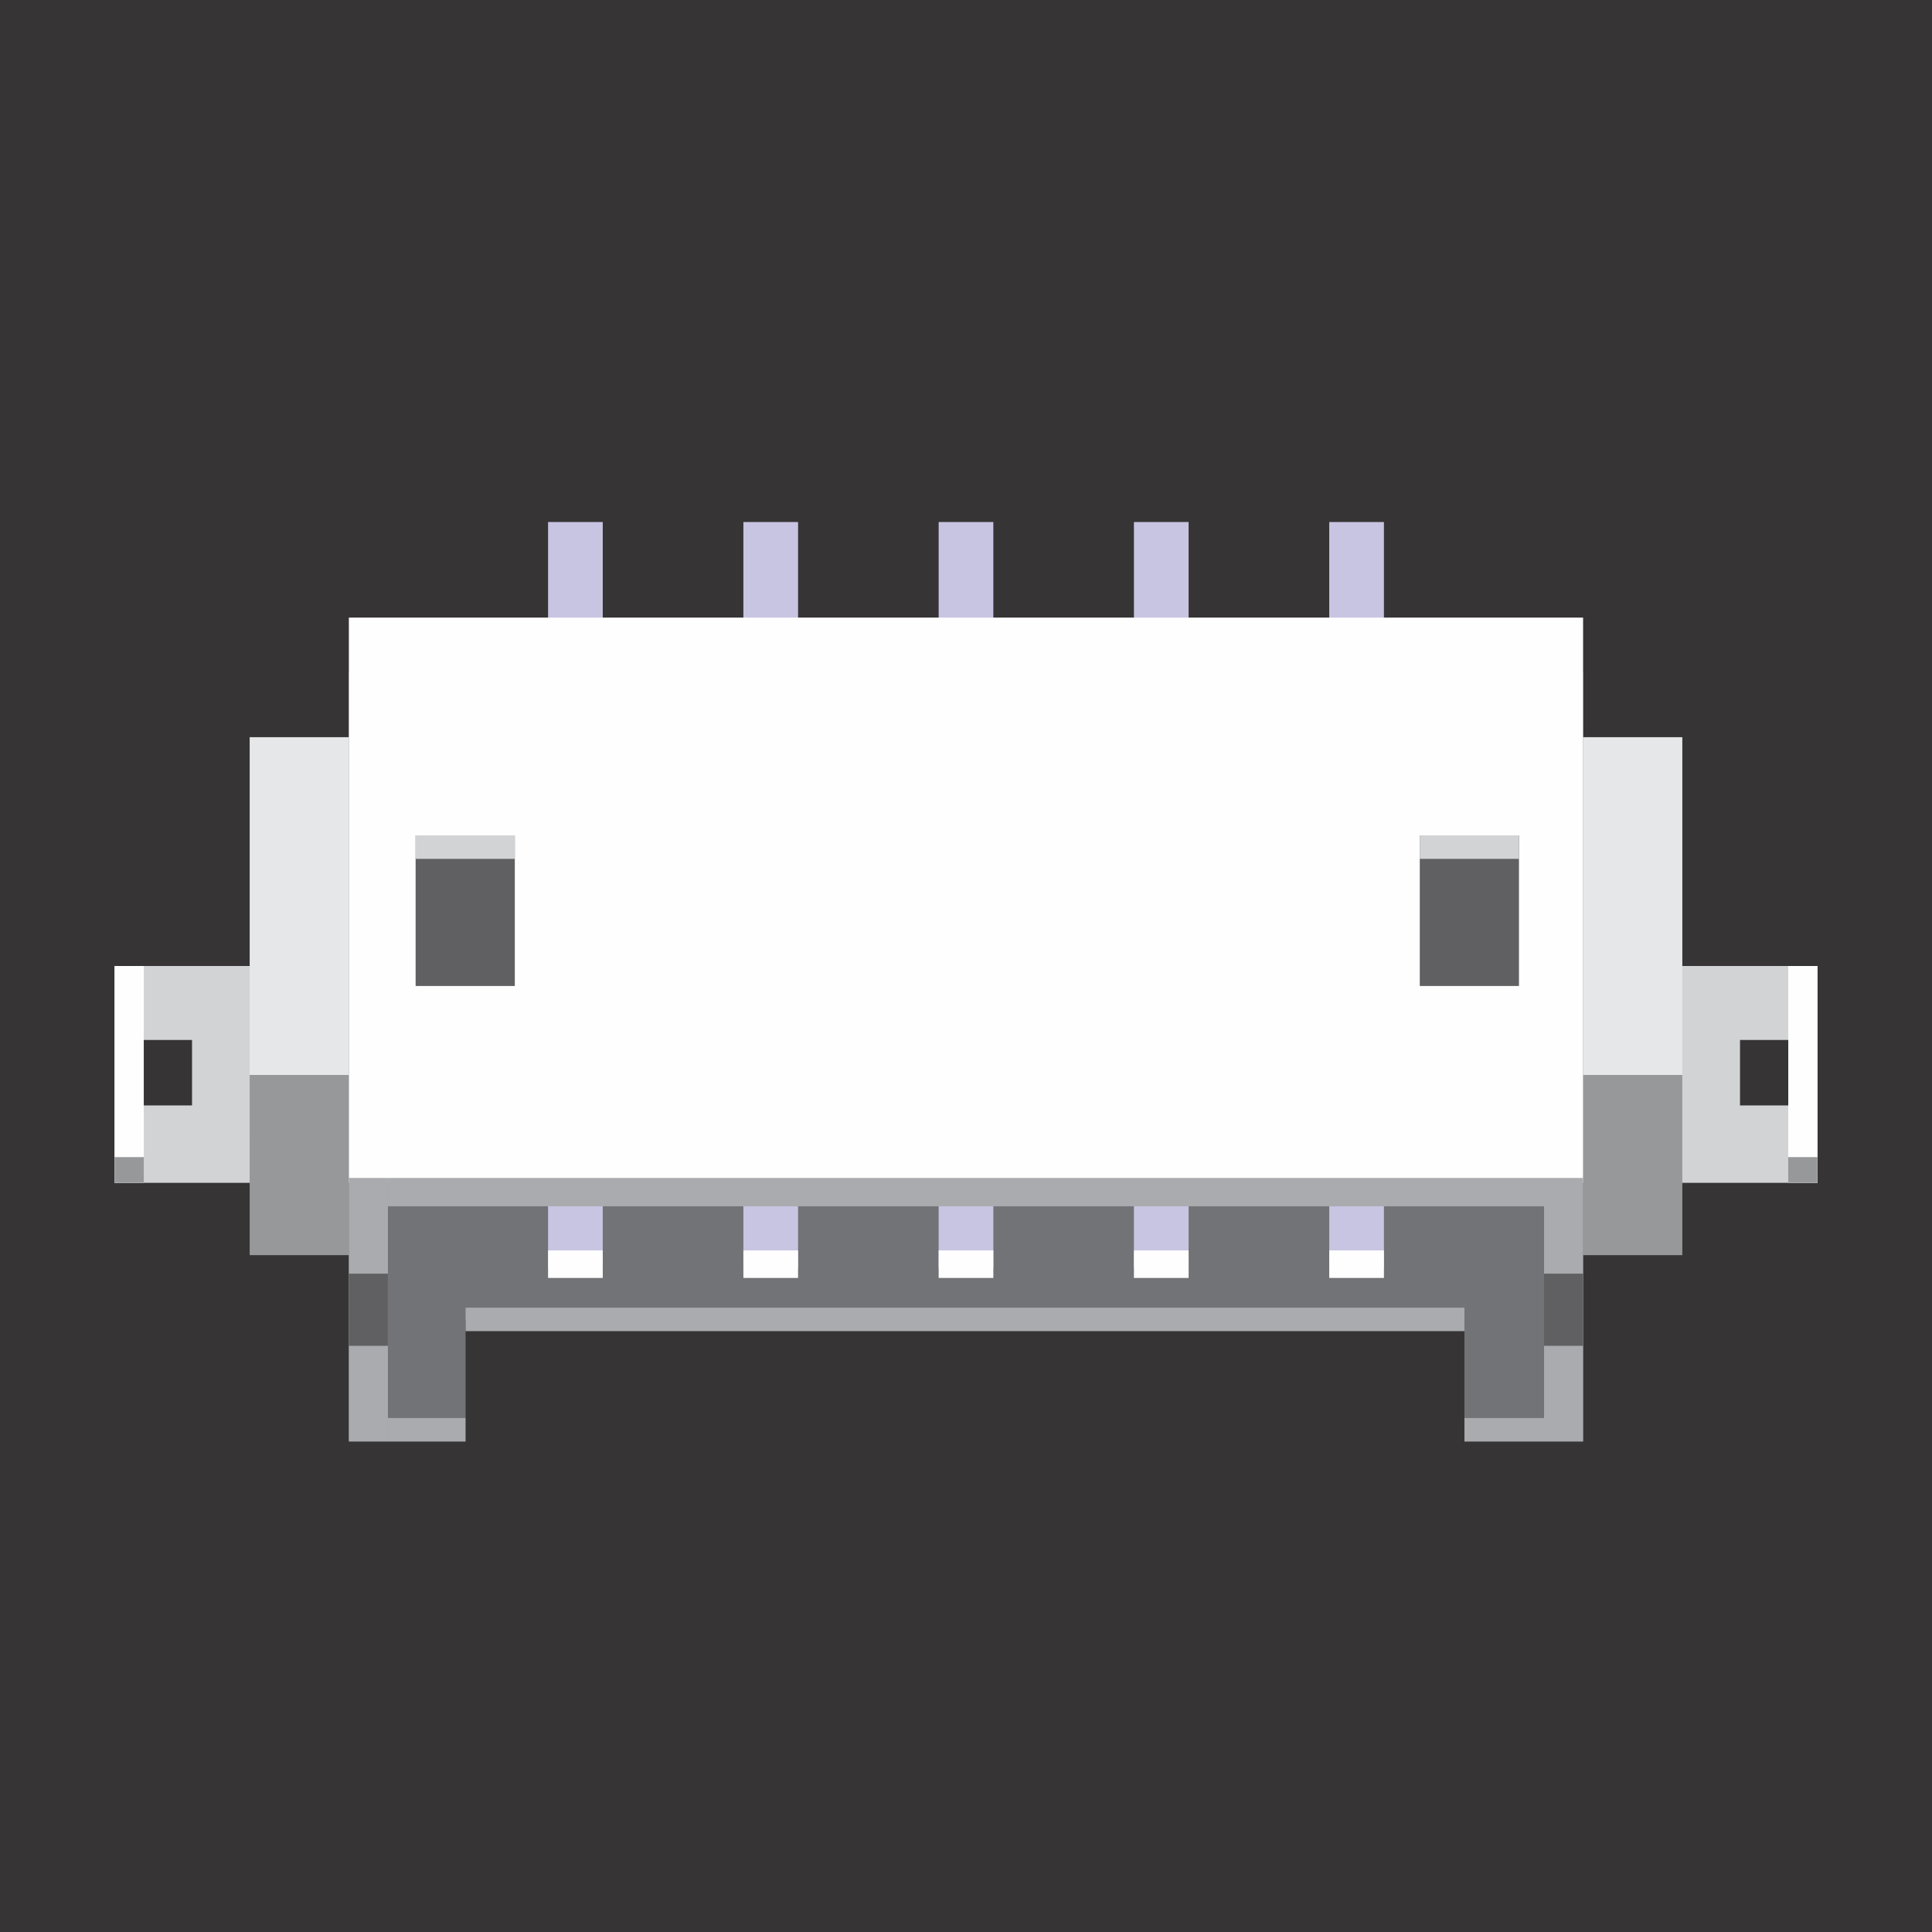 <?xml version='1.0' encoding='UTF-8'?>
<!DOCTYPE svg>
<!-- Creator: CorelDRAW X6 -->
<svg xmlns="http://www.w3.org/2000/svg" shape-rendering="geometricPrecision" viewBox="0 0 41762 41762" image-rendering="optimizeQuality" fill-rule="evenodd" xml:space="preserve" width="0.487in" xmlns:xml="http://www.w3.org/XML/1998/namespace" text-rendering="geometricPrecision" version="1.1" clip-rule="evenodd"  height="0.487in">
    <desc >
        <referenceFile >Hirose_DF13-5p-smd-h_icon.svg</referenceFile>
    </desc>
    <g id="DF13-5p-smd-h" gorn="0.1" >
        <g id="icon" gorn="0.1.1" >
            <rect fill="#373435" width="41762"  height="41762"/>
            <rect fill="#D2D3D5" x="2476" y="20881" width="36811"  height="4687"/>
            <g >
                <rect fill="#E6E7E8" x="5397" y="15935" width="30968"  height="8592"/>
                <rect fill="#96989A" x="5397" y="23236" width="30968"  height="3895"/>
            </g>
            <rect fill="#727376" x="7541" y="14527" width="26679"  height="16632"/>
            <rect fill="#A9ABAE" x="8386" y="30652" width="24991"  height="507"/>
            <g >
                <rect fill="#373435" x="10064" y="28521" width="21591"  height="2784"/>
                <rect fill="#A9ABAE" x="10064" y="28267" width="21591"  height="507"/>
            </g>
            <g >
                <rect fill="#C8C5E2" x="28733" y="11284" width="1182"  height="16112"/>
                <rect fill="#FEFEFE" x="28733" y="27029" width="1182"  height="595"/>
            </g>
            <g >
                <rect fill="#C8C5E2" x="11847" y="11284" width="1182"  height="16112"/>
                <rect fill="#FEFEFE" x="11847" y="27029" width="1182"  height="595"/>
            </g>
            <g >
                <rect fill="#C8C5E2" x="16069" y="11284" width="1182"  height="16112"/>
                <rect fill="#FEFEFE" x="16069" y="27029" width="1182"  height="595"/>
            </g>
            <g >
                <rect fill="#C8C5E2" x="20290" y="11284" width="1182"  height="16112"/>
                <rect fill="#FEFEFE" x="20290" y="27029" width="1182"  height="595"/>
            </g>
            <g >
                <rect fill="#C8C5E2" x="24511" y="11284" width="1182"  height="16112"/>
                <rect fill="#FEFEFE" x="24511" y="27029" width="1182"  height="595"/>
            </g>
            <rect fill="#FEFEFE" x="7541" y="13350" width="26679"  height="12218"/>
            <rect fill="#A9ABAE" x="8386" y="25463" width="24991"  height="612"/>
            <g >
                <rect fill="#FEFEFE" x="2476" y="20881" width="632"  height="4687"/>
                <rect fill="#373435" x="3108" y="22480" width="1043"  height="1415"/>
                <rect fill="#96989A" x="2476" y="25012" width="632"  height="557"/>
            </g>
            <g >
                <rect fill="#FEFEFE" x="38654" y="20881" width="632"  height="4687"/>
                <rect fill="#373435" x="37612" y="22480" width="1043"  height="1415"/>
                <rect fill="#96989A" x="38654" y="25012" width="632"  height="557"/>
            </g>
            <g >
                <rect fill="#A9ABAE" x="7541" y="25463" width="844"  height="5696"/>
                <rect fill="#606062" x="8984" y="18058" width="2144"  height="3255"/>
                <rect fill="#D2D3D5" x="8984" y="18058" width="2144"  height="507"/>
                <rect fill="#606062" x="7541" y="27531" width="844"  height="1560"/>
            </g>
            <g >
                <rect fill="#A9ABAE" x="33376" y="25463" width="844"  height="5696"/>
                <rect fill="#606062" x="30690" y="18058" width="2144"  height="3255"/>
                <rect fill="#D2D3D5" x="30690" y="18058" width="2144"  height="507"/>
                <rect fill="#606062" x="33376" y="27531" width="844"  height="1560"/>
            </g>
        </g>
    </g>
</svg>
